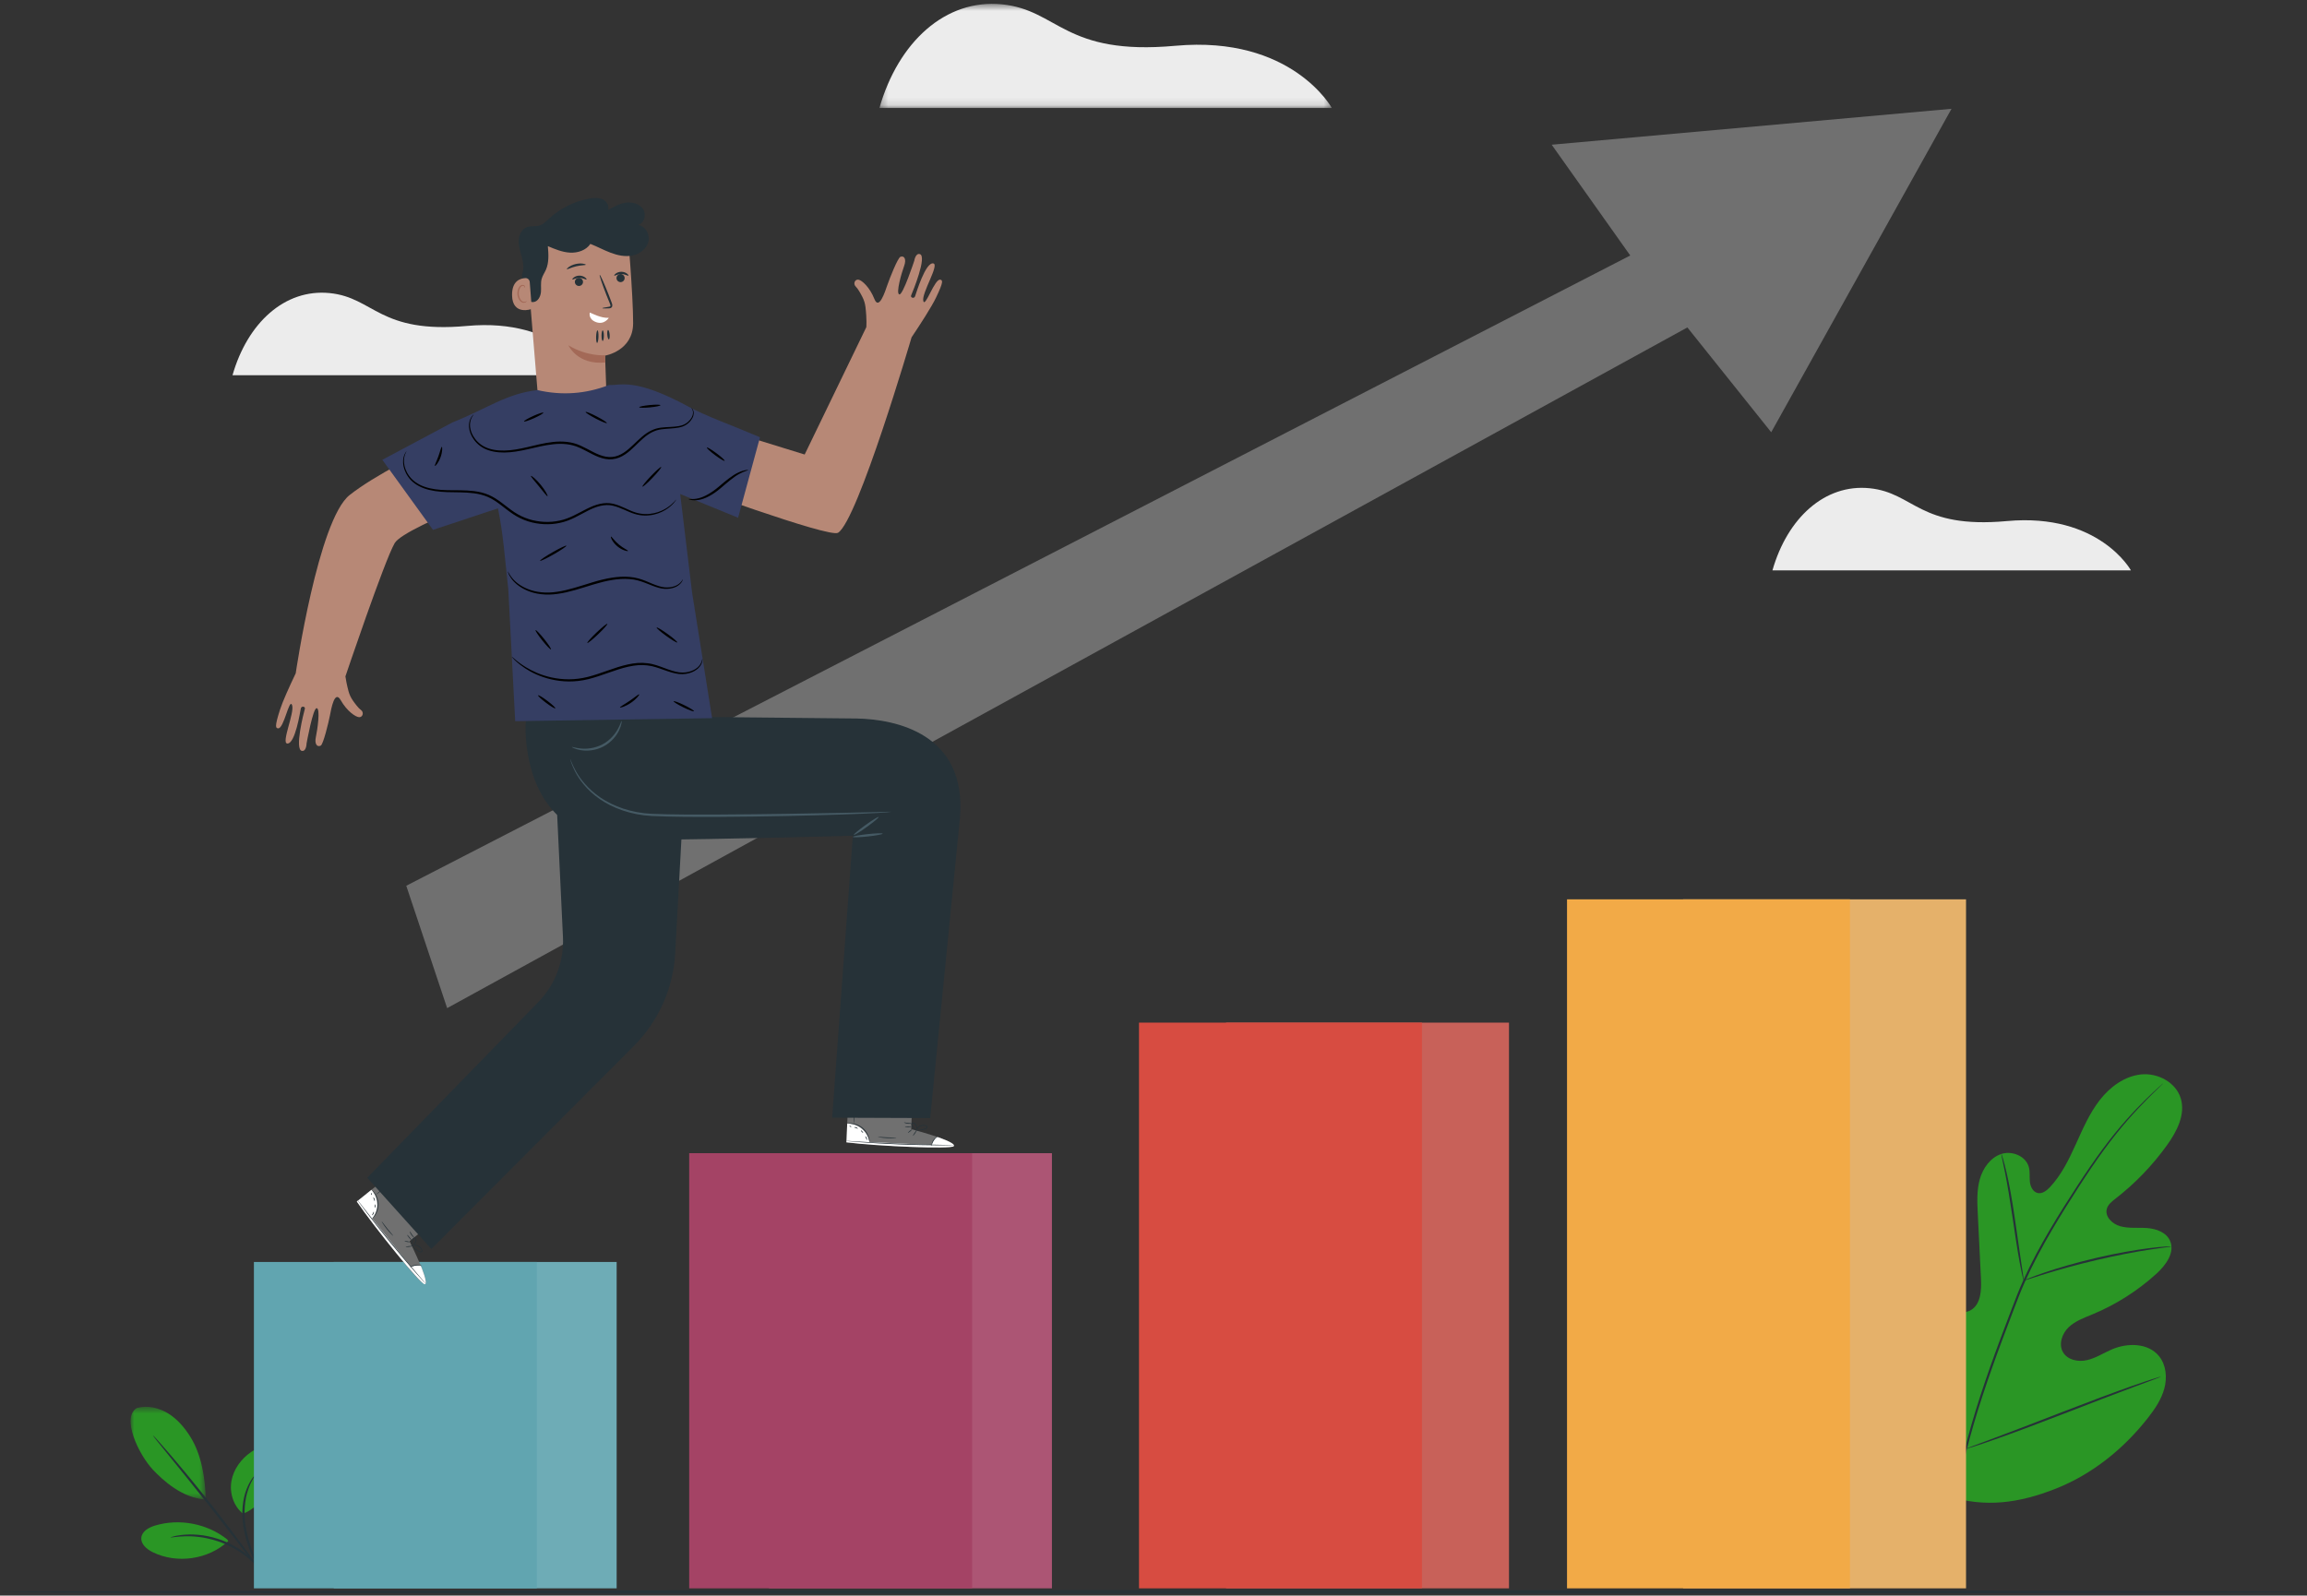 <svg xmlns="http://www.w3.org/2000/svg" xmlns:xlink="http://www.w3.org/1999/xlink" width="318" height="220" viewBox="0 0 318 220">
    <rect x="0" y="0" width="318" height="220" fill="#333333" stroke="none"/>
    <defs>
        <path id="2bzdlxj1ja" d="M0.275 0.529L62.633 0.529 62.633 14.887 0.275 14.887z"/>
        <path id="cuwuz45gec" d="M0 0.565L10.356 0.565 10.356 13.339 0 13.339z"/>
    </defs>
    <g fill="none" fill-rule="evenodd">
        <g>
            <path fill="#ECECEC" d="M212.316 78.64h49.412s-4.37-7.952-17.089-6.795c-12.147 1.106-12.765-3.911-18.94-4.529-6.177-.618-11.324 4.118-13.383 11.324M.05 51.733h49.412s-4.37-7.952-17.089-6.794c-12.146 1.105-12.764-3.912-18.94-4.53C7.254 39.793 2.108 44.528.05 51.734" transform="translate(32)"/>
            <g transform="translate(32) translate(88.947)">
                <mask id="u7xbztrkyb" fill="#fff">
                    <use xlink:href="#2bzdlxj1ja"/>
                </mask>
                <path fill="#ECECEC" d="M.275 14.887h62.358S57.12 4.852 41.068 6.313C25.738 7.708 24.958 1.376 17.164.597 9.37-.183 2.874 5.793.275 14.887" mask="url(#u7xbztrkyb)"/>
            </g>
        </g>
        <g>
            <path fill="#2A9625" d="M250.527 58.286c-8.496-5.41-10.826-16.028-10.912-25.657-.014-1.607-.263-3.292.44-4.733.704-1.441 2.444-2.48 3.91-1.865 1.216.51 1.795 1.874 2.51 2.992.954 1.489 2.329 2.694 3.92 3.435 1.044.486 2.322.756 3.308.157 1.351-.824 1.433-2.743 1.354-4.34l-.437-8.923c-.079-1.595-.153-3.226.278-4.762.432-1.536 1.469-2.991 2.97-3.481 1.5-.49 3.415.305 3.803 1.853.16.645.058 1.326.13 1.986.072.662.413 1.381 1.05 1.539.646.16 1.265-.32 1.722-.808 1.579-1.682 2.607-3.807 3.564-5.917.957-2.11 1.88-4.266 3.3-6.089 1.42-1.822 3.428-3.303 5.709-3.532 2.281-.227 4.777 1.08 5.45 3.3.677 2.226-.539 4.566-1.889 6.448-2.004 2.795-4.41 5.292-7.117 7.39-.487.38-1.017.789-1.183 1.388-.302 1.079.752 2.093 1.818 2.398 1.207.345 2.492.166 3.744.26 1.25.093 2.623.584 3.144 1.74.724 1.604-.567 3.372-1.862 4.55-2.593 2.359-5.587 4.263-8.811 5.602-1.157.48-2.376.91-3.288 1.776-.91.865-1.421 2.325-.801 3.425.62 1.1 2.105 1.398 3.325 1.116 1.22-.28 2.293-.995 3.446-1.487 2.158-.923 4.998-.893 6.484.943.977 1.207 1.132 2.94.73 4.444-.404 1.506-1.296 2.826-2.252 4.05-3.34 4.275-7.698 7.79-12.712 9.772-5.013 1.983-9.709 2.662-14.845 1.03" transform="translate(18 148)"/>
            <path fill="#263238" d="M250.706 65.42c.185-3.824.827-8.359 2.044-13.269 1.208-4.913 2.978-10.19 5.019-15.643l1.526-4.034c.503-1.323 1.004-2.634 1.571-3.887 1.126-2.51 2.399-4.839 3.677-7.01 1.277-2.174 2.568-4.19 3.79-6.067 1.225-1.874 2.4-3.6 3.538-5.126 2.269-3.064 4.386-5.313 5.903-6.799.756-.746 1.363-1.305 1.778-1.677l.476-.422c.108-.094.166-.14.169-.136.003.004-.047.058-.148.158l-.457.443c-.402.388-.995.96-1.738 1.716-1.49 1.509-3.576 3.772-5.816 6.843-1.125 1.53-2.287 3.258-3.502 5.136-1.211 1.881-2.493 3.899-3.76 6.07-1.27 2.171-2.532 4.493-3.647 6.992-.563 1.246-1.057 2.547-1.561 3.873-.502 1.325-1.01 2.67-1.524 4.032-2.04 5.45-3.813 10.71-5.032 15.605-1.227 4.892-1.888 9.404-2.099 13.214" transform="translate(18 148)"/>
            <path fill="#263238" d="M260.95 28.572c-.02.004-.084-.236-.185-.674-.103-.438-.23-1.076-.376-1.866-.295-1.58-.626-3.775-.981-6.197-.357-2.423-.719-4.608-1.036-6.178-.156-.787-.289-1.422-.387-1.859-.094-.438-.138-.683-.118-.69.02-.005.1.23.229.66.132.431.297 1.06.479 1.843.37 1.566.766 3.754 1.122 6.18l.896 6.206.284 1.88c.066.444.093.691.073.695" transform="translate(18 148)"/>
            <path fill="#263238" d="M281.31 23.857c.002.02-.29.067-.815.133-.523.07-1.283.166-2.218.315-1.871.283-4.442.766-7.255 1.422-2.813.66-5.334 1.368-7.141 1.931-.907.276-1.634.518-2.139.683-.503.167-.785.25-.792.23-.007-.018.261-.139.754-.339.492-.198 1.212-.472 2.113-.774 1.797-.617 4.317-1.358 7.139-2.022 2.821-.657 5.408-1.108 7.292-1.339.942-.123 1.707-.188 2.237-.222.53-.031.823-.039.825-.018M252.987 51.763c-.01.004-.062-.08-.152-.245l-.382-.727c-.33-.633-.783-1.562-1.328-2.717-1.09-2.309-2.498-5.545-4.001-9.137-1.505-3.594-2.88-6.84-3.92-9.168l-1.242-2.755-.334-.75c-.073-.174-.107-.267-.098-.273.01-.003.061.08.151.245l.383.727c.33.633.783 1.562 1.328 2.717 1.09 2.309 2.497 5.546 4.002 9.14 1.504 3.593 2.878 6.838 3.92 9.166l1.24 2.754.335.751c.072.174.107.267.098.272" transform="translate(18 148)"/>
            <path fill="#263238" d="M279.884 41.804c.003.01-.089.052-.266.123l-.78.3-2.88 1.071c-2.433.905-5.777 2.195-9.47 3.624-3.694 1.43-7.054 2.69-9.505 3.545-1.226.428-2.22.764-2.912.983l-.8.246c-.183.053-.28.076-.284.067-.003-.01.088-.052.266-.124l.78-.299 2.88-1.072c2.432-.905 5.776-2.194 9.47-3.624 3.694-1.43 7.053-2.689 9.504-3.544 1.226-.428 2.221-.765 2.913-.982.32-.1.584-.181.799-.247.184-.054.281-.077.285-.067" transform="translate(18 148)"/>
            <g transform="translate(18 148) translate(0 45.407)">
                <mask id="8i1jov4fmd" fill="#fff">
                    <use xlink:href="#cuwuz45gec"/>
                </mask>
                <path fill="#2A9625" d="M.9.72c1.444-.387 3.021-.022 4.292.764 1.27.786 2.262 1.96 3.054 3.227 1.532 2.452 2.058 5.738 2.11 8.628-3.207-.147-5.934-2.684-7.237-4.058C1.061 7.109-1.34 1.933.9.72" mask="url(#8i1jov4fmd)"/>
            </g>
            <path fill="#2A9625" d="M15.507 60.71c-1.313-1.031-1.892-2.846-1.607-4.491.285-1.644 1.356-3.095 2.738-4.031.64-.433 1.43-.774 2.169-.553.69.208 1.17.884 1.305 1.593.136.708-.02 1.442-.26 2.123-.822 2.333-2.047 4.44-4.345 5.358" transform="translate(18 148)"/>
            <path fill="#263238" d="M18.421 69.858c-.02.01-.133-.175-.32-.517-.186-.343-.445-.844-.747-1.472-.595-1.256-1.397-3.04-1.778-5.161-.38-2.125-.102-4.126.432-5.432.261-.656.552-1.151.785-1.468.231-.317.384-.472.398-.46.056.036-.516.706-.968 2.007-.464 1.29-.697 3.227-.328 5.297.372 2.07 1.127 3.848 1.667 5.122.552 1.275.903 2.063.86 2.084" transform="translate(18 148)"/>
            <path fill="#263238" d="M3.078 49.906c.016-.014.263.243.695.722.432.477 1.046 1.179 1.795 2.053 1.498 1.75 3.529 4.202 5.704 6.962 2.174 2.763 4.081 5.311 5.43 7.178.676.933 1.214 1.694 1.577 2.226.364.532.556.832.538.845-.018.014-.245-.261-.64-.77l-1.658-2.164c-1.396-1.83-3.33-4.355-5.502-7.114-2.173-2.759-4.173-5.23-5.625-7.016L3.677 50.71c-.402-.503-.616-.789-.6-.803" transform="translate(18 148)"/>
            <path fill="#2A9625" d="M13.341 64.274c-2.747-2.2-6.595-2.946-9.965-1.932-.858.257-1.809.78-1.895 1.673-.088.893.75 1.592 1.555 1.99 3.345 1.662 7.69 1.028 10.421-1.518" transform="translate(18 148)"/>
            <path fill="#263238" d="M5.507 63.974c-.005-.022.193-.08.558-.168.182-.046.406-.095.671-.124.264-.033.564-.086.9-.091.67-.048 1.475-.016 2.357.103.879.137 1.834.373 2.793.745.954.385 1.812.867 2.547 1.368.725.516 1.334 1.043 1.79 1.537.242.233.423.478.594.683.174.202.304.39.405.549.206.313.31.49.292.504-.052.036-.51-.655-1.454-1.575-.467-.464-1.078-.96-1.795-1.451-.728-.476-1.567-.938-2.498-1.314-.936-.363-1.864-.6-2.72-.752-.859-.13-1.643-.187-2.302-.168-1.319.025-2.125.216-2.138.154" transform="translate(18 148)"/>
        </g>
        <path fill="#707070" d="M56 122.128L224.716 35.227 213.888 19.953 269 15 244.146 59.598 232.59 45.147 61.635 139z"/>
        <path fill="#6EACB6" d="M46 219L85 219 85 174 46 174z"/>
        <path fill="#61A5B0" d="M35 219L74 219 74 174 35 174z"/>
        <path fill="#AC5574" d="M106 219L145 219 145 159 106 159z"/>
        <path fill="#A44365" d="M95 219L134 219 134 159 95 159z"/>
        <path fill="#C86159" d="M169 219L208 219 208 141 169 141z"/>
        <path fill="#D74C41" d="M157 219L196 219 196 141 157 141z"/>
        <path fill="#E5B16A" d="M232 219L271 219 271 124 232 124z"/>
        <path fill="#F2AA47" d="M216 219L255 219 255 124 216 124z"/>
        <path fill="#263238" fill-rule="nonzero" d="M318 219.505c0 .14-71.188.26-158.992.26-87.804 0-159.008-.12-159.008-.26s71.18-.27 159.008-.27 158.992.12 158.992.27z"/>
        <g>
            <path fill="#707070" d="M18.452 144.139l3.63-2.965-5.547-6.79-5.356 4.282.316.443c1.427 1.958 7.39 9.857 8.795 10.8 1.567 1.054-1.838-5.77-1.838-5.77" transform="translate(38 27)"/>
            <path fill="#FFF" d="M13.244 141.084c.492-.556.765-1.3.75-2.041-.016-.741-.286-1.451-.8-1.988l-1.912 1.54 1.962 2.49z" transform="translate(38 27)"/>
            <path fill="#FFF" d="M20.015 147.554s1.064 2.496.523 2.514c-.541.018-6.87-7.738-9.36-11.402l.163-.112 7.303 9.11s1.031-.491 1.371-.11" transform="translate(38 27)"/>
            <path fill="#263238" d="M11.258 138.443c-.003.003.025.047.082.127l.254.352.953 1.279c.813 1.072 1.956 2.54 3.255 4.134 1.298 1.593 2.505 3.01 3.392 4.024l1.059 1.194.294.319c.068.072.105.109.107.106.003-.002-.028-.043-.092-.12-.083-.1-.174-.21-.278-.332-.28-.331-.625-.737-1.033-1.215-.872-1.026-2.07-2.45-3.367-4.043-1.297-1.592-2.449-3.052-3.277-4.113l-.98-1.258-.27-.339c-.062-.077-.096-.117-.1-.115" transform="translate(38 27)"/>
            <path fill="#263238" d="M18.537 147.747c.017.028.33-.192.78-.247.452-.063.81.069.82.037.017-.02-.35-.208-.833-.142-.484.06-.79.336-.767.352M17.925 144.918c.003.03.199.031.437.003.238-.027.428-.073.425-.102-.004-.029-.199-.03-.437-.003s-.428.073-.425.102M17.769 144.132c-.005.03.155.079.356.11.201.032.368.034.373.006.005-.03-.155-.078-.356-.11-.202-.032-.368-.035-.373-.006M18.13 143.265c-.022.018.086.193.244.391s.305.343.328.325c.023-.017-.086-.192-.244-.39s-.304-.344-.327-.326M18.488 142.78c-.026.008.036.244.207.488.17.245.37.386.389.364.02-.023-.14-.192-.3-.424-.164-.232-.267-.44-.296-.429" transform="translate(38 27)"/>
            <path fill="#263238" d="M18.71 144.668c-.01.008.106.192.358.435.127.12.288.254.483.382.1.06.195.13.327.176.064.02.144.035.225-.002.08-.034.126-.128.122-.207-.124-.592-.7-.82-1.044-.8-.18.004-.32.052-.41.093-.089.044-.13.08-.127.085.006.02.197-.11.537-.103.167.004.366.053.548.177.172.116.363.326.389.549.005.11-.1.15-.209.11-.105-.035-.21-.105-.305-.161-.192-.119-.355-.243-.485-.355-.26-.224-.396-.39-.41-.379" transform="translate(38 27)"/>
            <path fill="#263238" d="M18.78 144.8c0 .01.165-.017.346-.196.089-.09.175-.217.224-.378.034-.156.088-.363-.072-.544-.096-.09-.252-.046-.313.029-.07.07-.109.158-.136.232-.057.154-.086.299-.098.42-.023.246.014.395.026.394.017-.001.008-.15.049-.383.02-.116.056-.252.114-.395.045-.135.178-.31.287-.217.1.1.082.3.048.438-.04.145-.11.266-.185.354-.151.177-.299.228-.29.245M13.242 137.076c-.014.013.177.179.391.516.215.331.434.856.44 1.46.004.606-.207 1.133-.416 1.468-.208.34-.397.509-.383.523.005.004.056-.033.138-.111.083-.079.194-.202.309-.371.23-.333.463-.878.458-1.51-.005-.63-.247-1.171-.483-1.5-.118-.168-.23-.29-.314-.366-.084-.078-.136-.114-.14-.11M16.662 135.488c-.018-.023-.669.457-1.452 1.072-.785.615-1.405 1.132-1.387 1.155.018.024.668-.457 1.453-1.071.783-.615 1.404-1.133 1.386-1.156M14.608 141.402c-.024.015.264.516.71 1.072.444.557.87.949.89.929.023-.022-.366-.443-.807-.995-.441-.55-.767-1.022-.793-1.006" transform="translate(38 27)"/>
            <path fill="#263238" d="M13.524 140.07c-.03-.004-.066.112-.13.24-.064.129-.137.225-.117.248.019.021.137-.052.211-.2.076-.148.064-.287.036-.289M13.743 139.062c-.03-.004-.065.097-.08.225-.013.128-.002.235.028.238.029.003.065-.097.079-.226.014-.128.002-.234-.027-.237M13.444 138.113c-.019.022.056.113.102.24.049.128.05.244.08.249.028.009.079-.127.02-.285-.06-.159-.186-.229-.202-.204M13.163 137.492c-.028.01-.031.076-.008.15.024.074.067.127.095.118.028-.009.03-.076.007-.15-.024-.075-.066-.127-.094-.118" transform="translate(38 27)"/>
            <path fill="#707070" d="M87.61 128.685l.15-4.666-8.796-.338-.294 6.824.544.055c2.422.228 12.331.986 13.973.559 1.83-.475-5.578-2.434-5.578-2.434" transform="translate(38 27)"/>
            <path fill="#FFF" d="M81.862 130.559c-.097-.734-.479-1.43-1.05-1.907-.57-.476-1.286-.744-2.032-.713l-.096 2.442 3.178.178z" transform="translate(38 27)"/>
            <path fill="#FFF" d="M91.224 129.771s2.59.852 2.247 1.268c-.344.416-10.386.024-14.801-.534l.022-.194 11.71.555s.309-1.093.822-1.095" transform="translate(38 27)"/>
            <path fill="#263238" d="M78.554 130.3c0 .004.052.01.15.021l.434.044 1.595.13c1.349.1 3.214.216 5.275.299 2.063.081 3.93.114 5.283.121l1.601-.003c.162-.004.305-.007.435-.008.1-.004.153-.007.153-.011 0-.004-.053-.007-.153-.012l-.435-.01-1.6-.031c-1.352-.025-3.218-.07-5.28-.152-2.06-.083-3.924-.186-5.273-.268-.63-.037-1.164-.07-1.598-.097-.161-.008-.304-.015-.435-.023-.1-.004-.152-.004-.152 0" transform="translate(38 27)"/>
            <path fill="#263238" d="M90.394 131.002c.033.006.072-.373.329-.746.25-.378.586-.56.569-.587-.005-.027-.389.123-.658.527-.273.402-.267.812-.24.806M87.85 129.593c.025.016.155-.129.291-.324.136-.197.227-.368.203-.385-.024-.017-.154.128-.29.324-.137.196-.228.369-.203.385M87.153 129.19c.019.024.161-.064.318-.192.157-.13.269-.253.25-.276-.019-.022-.161.065-.318.194-.157.13-.268.252-.25.275M86.736 128.349c-.002.029.202.063.456.076.254.013.46-.001.462-.03.002-.03-.203-.063-.456-.076-.254-.013-.461 0-.462.03M86.604 127.761c-.011.025.209.135.506.168.297.035.536-.022.531-.05-.003-.03-.236-.022-.519-.055-.282-.031-.508-.092-.518-.063" transform="translate(38 27)"/>
            <path fill="#263238" d="M88.179 128.842c0 .012.215.047.565.018.175-.013.383-.046.607-.108.112-.034.228-.059.35-.128.058-.034.122-.084.147-.168.027-.084-.015-.18-.077-.228-.529-.3-1.082-.018-1.293.251-.116.138-.172.273-.2.368-.026.095-.026.15-.02.15.02.01.047-.219.276-.468.113-.122.282-.24.495-.293.202-.05.487-.055.672.072.087.07.048.173-.054.228-.095.056-.217.087-.323.122-.217.066-.418.105-.588.128-.34.047-.556.04-.557.056" transform="translate(38 27)"/>
            <path fill="#263238" d="M88.324 128.876c.009.007.097-.134.08-.388-.008-.124-.048-.273-.137-.416-.095-.128-.216-.305-.46-.304-.13.012-.201.157-.184.252.007.099.048.185.086.255.079.143.17.26.253.35.171.18.309.25.315.24.01-.013-.108-.105-.257-.289-.074-.092-.154-.208-.224-.347-.072-.12-.117-.336.026-.356.142-.008.281.138.362.253.084.124.129.257.146.371.034.23-.024.374-.006.379M78.828 127.916c.001.02.253-.014.648.048.393.059.934.24 1.395.636.461.396.721.901.837 1.278.12.38.123.632.142.63.007 0 .013-.063.008-.176-.005-.113-.026-.278-.077-.475-.1-.392-.36-.924-.84-1.337-.48-.412-1.05-.59-1.454-.63-.204-.023-.37-.019-.485-.007-.113.012-.174.026-.174.033M79.883 124.315c-.029-.001-.095.8-.147 1.792-.052.991-.07 1.796-.04 1.797.03.002.095-.8.147-1.792.051-.99.07-1.795.04-1.797M83.003 129.75c-.005.027.564.143 1.279.177.714.036 1.292-.025 1.29-.053-.002-.03-.578-.018-1.285-.053-.708-.033-1.28-.101-1.284-.07" transform="translate(38 27)"/>
            <path fill="#263238" d="M81.279 129.68c-.023.02.042.123.096.257.055.132.08.25.11.25s.052-.137-.012-.29c-.062-.154-.174-.237-.194-.217M80.66 128.852c-.021.02.032.113.12.208.087.095.176.156.197.137.022-.02-.031-.113-.118-.208-.088-.096-.176-.157-.198-.137M79.746 128.448c.005.03.122.034.25.085.127.046.217.121.241.103.024-.016-.045-.143-.204-.202-.158-.062-.295-.013-.287.014M79.09 128.25c-.011.027.038.074.11.104.072.031.139.035.15.008.013-.027-.036-.074-.108-.105-.072-.03-.14-.034-.151-.007" transform="translate(38 27)"/>
            <path fill="#B78876" d="M91.625 11.567c-.787-.223-2.116 3.989-2.359 2.92-.242-1.07 2.229-4.965 1.397-5.164-1.085-.26-2.394 4.174-2.533 4.542-.135.356-.678.18-.535-.144.206-.468 2.246-5.425 1.184-5.69-.589-.148-.757.927-.757.927s-1.565 4.778-2.062 4.636c-.504-.145.319-2.98.665-3.917.341-.926.037-1.463-.501-1.273-.368.13-1.494 2.973-1.815 3.908-.32.934-1.152 3.512-1.782 1.91-.631-1.603-1.723-2.598-2.208-2.664-.484-.064-.751.581-.364.952.313.3.679.96.933 1.466.21.418.35.868.407 1.332.218 1.787.118 2.805.118 2.805l-8.496 17.556-15.597-4.817-1.574 8.78s20.558 7.58 21.771 6.827c2.736-1.696 10.135-26.944 10.135-26.944 1.243-1.858 2.74-4.172 3.358-5.453 1.115-2.31.908-2.412.615-2.495M11.754 70.895c-.351-.254-.805-.858-1.127-1.325-.265-.385-.467-.812-.587-1.263-.234-.878-.36-1.572-.428-2.045 0-.002 5.365-15.91 6.787-18.37 1.422-2.462 20.987-9.461 20.987-9.461l-2.455-9.692s-17.91 7.148-24.73 12.51c-4.337 3.41-7.435 24.566-7.438 24.585-.874 1.83-1.796 3.862-2.173 5.034-.784 2.44-.565 2.512-.264 2.555.81.113 1.543-4.24 1.932-3.213.388 1.026-1.52 5.22-.669 5.305 1.11.109 1.794-4.462 1.88-4.845.085-.371.646-.271.55.07-.14.49-1.473 5.68-.384 5.797.604.066.621-1.022.621-1.022s.888-4.946 1.4-4.873c.52.073.097 2.995-.116 3.97-.21.964.166 1.455.673 1.193.345-.18 1.068-3.15 1.256-4.12.188-.968.655-3.635 1.501-2.134.847 1.5 2.067 2.338 2.555 2.336.489-.002.665-.678.23-.992" transform="translate(38 27)"/>
            <path fill="#263238" d="M12.62 135.39l8.835 9.82 27.894-27.965c3.423-3.432 5.46-7.992 5.722-12.815l1.192-21.875-18.116-10.988 1.452 30.638c.158 3.33-1.076 6.578-3.409 8.975l-23.57 24.21z" transform="translate(38 27)"/>
            <path fill="#263238" d="M34.506 72.41c-.168.224-.787 14.149 10.429 15.894.671.104 4.723.51 4.723.51 12.728-.097 29.9-.582 29.9-.582l-2.85 38.875 13.512.05 4.114-41.508c.904-11.496-8.865-13.478-14.242-13.582l-25.884-.26-19.702.604z" transform="translate(38 27)"/>
            <path fill="#455A64" d="M47.685 72.414c.034.003.008.514-.338 1.253-.335.73-1.054 1.674-2.175 2.263-1.123.586-2.314.64-3.11.502-.808-.134-1.247-.401-1.232-.43.02-.052.482.134 1.26.205.77.075 1.883-.015 2.93-.562 1.047-.55 1.751-1.41 2.124-2.083.381-.678.488-1.162.541-1.148M83.112 85.65c.052.071-.67.681-1.613 1.36-.943.68-1.75 1.173-1.802 1.1-.053-.07.669-.68 1.612-1.36.943-.68 1.75-1.173 1.803-1.1M83.673 87.944c.01.088-.902.26-2.036.384-1.134.123-2.062.151-2.071.063-.01-.088.901-.26 2.035-.383 1.135-.124 2.062-.152 2.072-.064" transform="translate(38 27)"/>
            <path fill="#B78876" d="M40.84 32.02c2.68.014 4.834-2.187 4.746-4.848-.084-2.554-.183-5.137-.183-5.137s3.86-.637 3.868-4.478c.007-3.841-.755-12.653-.755-12.653C44.02 3.04 38.862 3.738 35.033 6.73l-.569.445 1.694 20.537c.2 2.425 2.233 4.296 4.682 4.309" transform="translate(38 27)"/>
            <path fill="#263238" d="M47.169 11.758c-.232-.204-.253-.557-.047-.787.206-.23.56-.252.793-.047.232.204.252.557.046.787-.206.23-.56.252-.792.047" transform="translate(38 27)"/>
            <path fill="#263238" d="M48.622 11.006c-.06.068-.442-.219-.975-.216-.532-.004-.916.28-.976.213-.029-.03.031-.15.198-.28.164-.128.447-.253.779-.253.332.001.614.127.778.256.167.13.225.25.196.28M42.091 11.394c.266.159.352.501.192.765-.16.265-.504.35-.77.191-.266-.158-.352-.501-.192-.765.16-.264.505-.35.77-.19" transform="translate(38 27)"/>
            <path fill="#263238" d="M42.848 11.538c-.06.068-.443-.218-.975-.216-.533-.004-.916.28-.976.213-.03-.03.03-.15.197-.28.164-.128.447-.253.78-.252.331 0 .613.126.777.255.167.13.226.25.197.28M45.025 15.495c-.003-.042.325-.111.86-.19.139-.017.248-.05.257-.124.024-.084-.031-.23-.104-.395l-.432-1.07c-.598-1.526-1.019-2.787-.941-2.817.077-.03.625 1.182 1.223 2.707l.41 1.08c.053.16.152.344.082.574-.036.115-.145.198-.237.223-.092.029-.17.03-.237.033-.54.025-.877.02-.88-.021" transform="translate(38 27)"/>
            <path fill="#FFF" d="M43.302 16.097c.327.117 1.536.79 2.619.727 0 0-.612.993-1.73.6-1.162-.41-.89-1.327-.89-1.327" transform="translate(38 27)"/>
            <path fill="#A36957" d="M45.409 21.98s-2.442.222-5.055-1.37c0 0 1.22 2.751 5.074 2.365l-.02-.995z" transform="translate(38 27)"/>
            <path fill="#263238" d="M34.023 10.64c.234-.731.085-1.525-.114-2.267-.199-.741-.447-1.488-.408-2.255.04-.766.452-1.574 1.184-1.82.522-.174 1.106-.037 1.636-.188.542-.154.95-.583 1.362-.965C39.22 1.72 41.175.75 43.243.383c.603-.106 1.25-.158 1.807.096.558.253.973.905.766 1.478.776-.44 1.576-.888 2.46-1.011.884-.124 1.885.152 2.37.897.484.745.172 1.954-.694 2.173 1.015.133 1.668 1.315 1.424 2.303-.243.986-1.183 1.7-2.185 1.908-1.001.208-2.048-.013-3.004-.373-.958-.359-1.858-.855-2.81-1.225-.586.885-1.74 1.263-2.806 1.205-1.066-.058-2.072-.48-3.054-.895.092 1.102.176 2.257-.274 3.268-.185.415-.456.795-.579 1.232-.165.588-.045 1.216-.1 1.825-.054.608-.388 1.286-.996 1.38-.55.086-1.063-.37-1.249-.89-.186-.521-.13-1.091-.102-1.643.03-.552-.467-.978-.194-1.471" transform="translate(38 27)"/>
            <path fill="#B78876" d="M35.02 11.883c-.024-.309-.285-.552-.596-.539-.72.032-1.874.4-1.841 2.376.046 2.824 2.718 1.927 2.722 1.846.003-.063-.197-2.59-.284-3.683" transform="translate(38 27)"/>
            <path fill="#A36957" d="M34.6 14.505c-.012-.008-.048.035-.131.075-.081.038-.22.067-.37.014-.302-.105-.563-.575-.585-1.083-.012-.257.038-.502.127-.707.083-.208.215-.355.366-.384.15-.037.259.052.295.13.039.08.022.135.037.14.008.007.06-.048.035-.165-.013-.055-.047-.121-.114-.174-.07-.054-.17-.08-.276-.068-.219.019-.413.223-.51.446-.109.226-.171.501-.158.79.028.57.33 1.097.742 1.208.201.048.367-.014.452-.082.087-.071.1-.135.09-.14" transform="translate(38 27)"/>
            <path fill="#263238" d="M42.74 9.498c-.014.092-.617.05-1.321.221-.707.16-1.229.465-1.283.388-.058-.062.427-.521 1.208-.7.78-.187 1.42.01 1.397.09M44.306 20.28c-.09-.002-.15-.391-.136-.868.015-.477.1-.862.189-.859.09.003.15.391.135.868-.014.477-.098.862-.188.86M45.077 20.01c-.09 0-.162-.326-.161-.729 0-.402.073-.728.162-.728.09 0 .162.326.161.729 0 .402-.072.728-.162.728M45.926 19.794c-.09.008-.186-.277-.216-.634s.018-.653.107-.661c.09-.007.186.276.216.634s-.018.654-.107.661" transform="translate(38 27)"/>
            <path fill="#353E63" d="M66.759 33.287c-4.364-1.848-7.438-2.912-9.842-4.213-7.475-4.043-9.284-2.9-10.98-2.988-3.21 1.24-6.493 1.473-9.849.7-4.335.495-6.866 2.522-11.707 4.452l-9.68 5.16 6.984 9.66 8.96-2.972c.742 3.71.92 6.667 1.42 11.171l.949 18.176 27.143-.414-2.753-17.276-1.647-13.627 7.983 3.27 3.019-11.099" transform="translate(38 27)"/>
            <path fill="#000" d="M57.286 29.21c.004-.004.029.019.074.067.05.045.107.125.167.241.12.228.154.66-.077 1.103-.222.437-.656.912-1.323 1.173-.668.247-1.47.27-2.322.332-.425.034-.87.08-1.306.213-.432.14-.86.353-1.264.64-.808.576-1.519 1.39-2.384 2.15-.437.373-.929.732-1.509.962-.578.235-1.24.301-1.876.19-1.289-.225-2.37-1.01-3.544-1.53-1.17-.55-2.46-.63-3.672-.498-1.22.132-2.375.431-3.488.686-1.114.252-2.197.443-3.228.453-1.027.01-2-.162-2.795-.56-.794-.407-1.345-1.028-1.68-1.636-.338-.612-.445-1.229-.404-1.716.04-.494.232-.84.37-1.052.162-.2.257-.294.264-.287.054.022-.444.395-.508 1.347-.02.464.099 1.045.436 1.62.334.572.873 1.152 1.625 1.52.754.363 1.694.518 2.688.497 1-.02 2.06-.217 3.165-.475 1.104-.26 2.27-.57 3.52-.71 1.24-.141 2.613-.06 3.84.517 1.213.544 2.277 1.307 3.464 1.512.585.104 1.18.047 1.71-.164.532-.208 1-.542 1.427-.902.848-.73 1.575-1.55 2.424-2.143.426-.294.884-.517 1.348-.659.468-.134.93-.175 1.361-.202.863-.046 1.644-.058 2.276-.274.621-.224 1.05-.661 1.273-1.062.232-.406.222-.797.129-1.02-.09-.23-.2-.319-.18-.333M55.214 41.878c.007.005-.072.136-.252.366-.185.226-.485.544-.941.867-.456.321-1.074.647-1.855.829-.774.185-1.721.22-2.692-.083-.967-.29-1.903-.885-3.01-1.135-1.113-.264-2.33.119-3.47.713-1.148.58-2.343 1.351-3.78 1.65-1.417.317-2.969.255-4.437-.207-.733-.236-1.423-.575-2.046-.987-.622-.412-1.18-.878-1.744-1.302-.563-.425-1.134-.81-1.747-1.073-.611-.267-1.258-.416-1.896-.503-1.28-.172-2.526-.118-3.695-.16-1.168-.04-2.271-.178-3.22-.529-.945-.343-1.713-.92-2.164-1.585-.464-.653-.667-1.338-.697-1.896-.037-.562.097-.994.227-1.255.128-.265.238-.377.238-.377.016.01-.073.137-.178.402-.108.263-.215.682-.161 1.22.048.534.26 1.186.718 1.802.446.626 1.177 1.155 2.096 1.475.918.325 1.994.449 3.15.476 1.155.03 2.407-.035 3.726.133.657.086 1.332.237 1.979.515.648.275 1.244.675 1.815 1.104.573.428 1.129.889 1.731 1.287.603.396 1.262.719 1.968.946 1.41.445 2.906.507 4.269.207 1.375-.28 2.538-1.02 3.714-1.608.59-.29 1.189-.553 1.814-.69.62-.144 1.262-.156 1.848-.02 1.172.283 2.094.891 3.022 1.18.922.303 1.83.287 2.582.124.758-.159 1.368-.458 1.823-.756.914-.61 1.233-1.16 1.265-1.13M65.138 37.805c.012.056-.517.136-1.249.544-.742.392-1.616 1.16-2.607 2.006-.999.847-2.092 1.438-2.97 1.574-.88.149-1.41-.091-1.393-.113.009-.062.536.087 1.347-.11.811-.183 1.83-.768 2.808-1.598.98-.836 1.91-1.605 2.711-1.962.794-.373 1.355-.373 1.353-.34M56.126 52.88c.008.003-.013.095-.096.252-.08.158-.24.378-.52.577-.544.404-1.604.676-2.78.317-1.17-.314-2.397-1.093-3.952-1.182-1.543-.133-3.245.22-4.967.74-1.726.523-3.378 1.094-4.96 1.3-1.576.237-3.06.033-4.167-.45-1.118-.47-1.863-1.163-2.235-1.719-.195-.272-.311-.509-.375-.671-.064-.164-.093-.25-.083-.255.032-.015.159.335.56.852.391.516 1.13 1.155 2.22 1.582 1.083.44 2.502.613 4.038.368 1.54-.217 3.17-.787 4.909-1.316 1.736-.523 3.482-.88 5.086-.726.798.063 1.544.285 2.194.552.65.267 1.236.54 1.796.707 1.112.368 2.11.146 2.644-.203.55-.355.652-.75.688-.724M58.816 63.85c.009 0 .014.102-.01.293-.034.19-.124.472-.356.766-.448.586-1.51 1.158-2.855 1.022-.661-.074-1.352-.3-2.068-.556-.718-.25-1.475-.548-2.308-.63-1.679-.224-3.507.36-5.353 1.015-.932.328-1.849.65-2.764.877-.916.226-1.833.33-2.7.323-1.743-.014-3.278-.446-4.47-.972-1.198-.53-2.055-1.169-2.605-1.64-.278-.235-.476-.435-.604-.578-.13-.139-.195-.216-.187-.223.05-.074 1.112 1.216 3.487 2.232 1.18.49 2.684.887 4.379.884.846 0 1.73-.108 2.623-.332.894-.226 1.8-.546 2.733-.874 1.846-.655 3.733-1.256 5.498-1.007.878.097 1.652.415 2.364.674.71.268 1.375.497 2.004.581 1.254.158 2.285-.35 2.729-.876.464-.542.419-.994.463-.979" transform="translate(38 27)"/>
            <path fill="#000" d="M37.472 41.413c-.078.048-.559-.6-1.186-1.363-.625-.766-1.164-1.366-1.1-1.433.058-.063.71.445 1.35 1.23.644.783 1.011 1.522.936 1.566M53.142 37.388c.065.062-.462.717-1.175 1.465-.713.747-1.345 1.304-1.41 1.242-.065-.06.461-.716 1.175-1.464.714-.747 1.345-1.304 1.41-1.243M61.882 36.536c-.053.071-.645-.28-1.321-.785-.676-.505-1.18-.972-1.127-1.043.054-.07.645.28 1.321.786.676.504 1.18.971 1.127 1.042M22.898 34.613c.086.004.107.665-.169 1.421-.27.758-.71 1.255-.778 1.204-.077-.052.22-.6.474-1.312.26-.71.38-1.321.473-1.313M37.946 62.537c-.07.055-.602-.494-1.188-1.227-.586-.733-1.004-1.372-.934-1.427.07-.055.602.494 1.188 1.227.586.733 1.004 1.372.934 1.427M45.716 59.015c.062.064-.505.706-1.266 1.433-.762.728-1.43 1.266-1.492 1.201-.061-.063.505-.705 1.267-1.433.762-.727 1.429-1.266 1.491-1.201M55.352 61.579c-.052.072-.73-.33-1.514-.898-.784-.567-1.377-1.085-1.324-1.157.052-.072.73.33 1.515.897.784.568 1.376 1.086 1.323 1.158M40.07 48.243c.045.077-.73.604-1.732 1.178-1.002.573-1.85.975-1.894.898-.045-.076.73-.604 1.732-1.177 1-.573 1.85-.976 1.894-.899M48.564 48.96c-.013.082-.77-.046-1.471-.638-.706-.587-.959-1.308-.88-1.335.085-.043.443.555 1.089 1.09.638.542 1.291.793 1.262.883M36.9 29.9c.037.08-.531.416-1.268.75-.737.332-1.364.537-1.401.456-.037-.081.53-.417 1.268-.75.736-.333 1.363-.537 1.4-.456M45.65 31.33c-.042.08-.73-.199-1.538-.62-.808-.423-1.43-.829-1.388-.907.042-.08.73.2 1.539.621.807.422 1.429.828 1.387.907M53.038 28.867c.009.089-.64.224-1.448.302-.809.078-1.471.07-1.48-.019-.009-.088.64-.223 1.449-.301.808-.079 1.47-.07 1.479.018M38.546 70.664c-.054.072-.63-.273-1.286-.768-.656-.496-1.144-.955-1.09-1.025.054-.071.63.273 1.286.768.656.496 1.144.955 1.09 1.025M50.107 68.74c.065.056-.387.652-1.144 1.163-.754.515-1.476.718-1.505.638-.035-.086.602-.41 1.323-.903.722-.489 1.258-.961 1.326-.898M57.654 71.062c-.04.08-.698-.163-1.47-.541-.772-.379-1.366-.75-1.327-.83.04-.08.698.163 1.47.541.773.378 1.366.75 1.327.83" transform="translate(38 27)"/>
            <path fill="#455A64" d="M84.85 84.929c.001.01-.164.031-.48.061-.316.031-.782.065-1.383.1-1.202.072-2.943.146-5.094.22-4.302.142-10.247.284-16.815.319-3.286.01-6.415.012-9.267-.124-2.874-.149-5.381-1.106-7.158-2.341-1.79-1.243-2.83-2.719-3.385-3.777-.541-1.079-.68-1.734-.68-1.734.04-.016.222.628.79 1.674.584 1.029 1.632 2.455 3.405 3.65 1.76 1.187 4.223 2.103 7.046 2.232 2.834.119 5.965.107 9.247.098 6.565-.034 12.509-.14 16.811-.225l5.094-.118 1.385-.039c.317-.009.484-.007.485.004" transform="translate(38 27)"/>
        </g>
    </g>
</svg>
